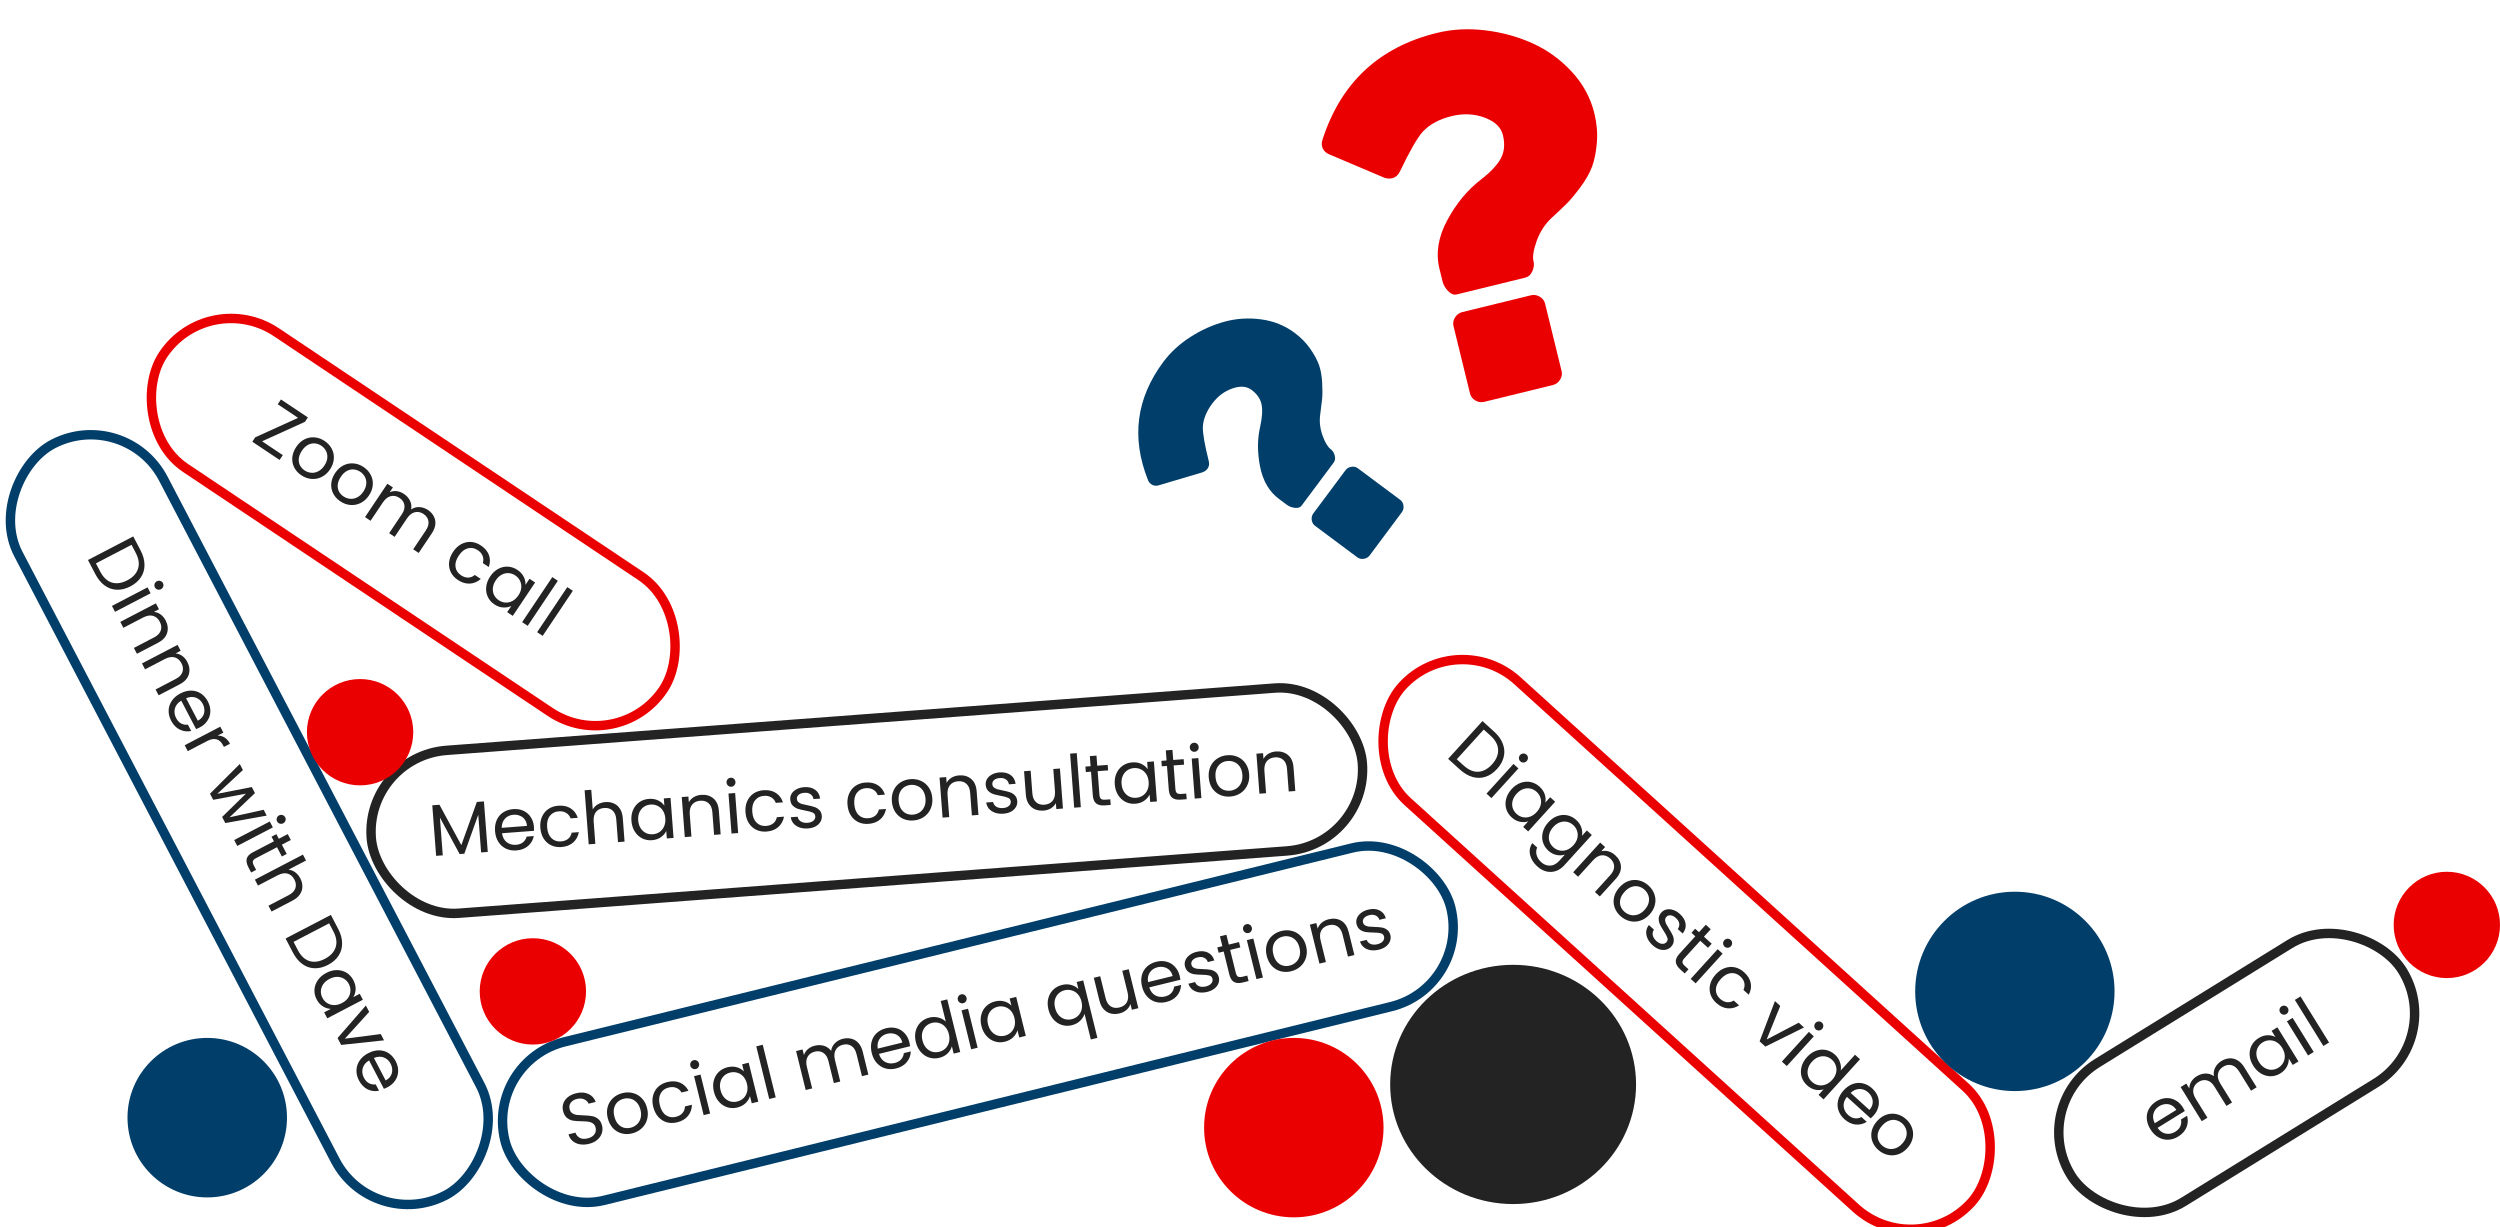 <svg width="330" height="162" viewBox="0 0 330 162" fill="none" xmlns="http://www.w3.org/2000/svg">
<g clip-path="url(#clip0_2001_27759)">
<path d="M179.242 61.816L184.82 65.973C185.068 66.158 185.214 66.415 185.259 66.743C185.303 67.071 185.231 67.362 185.043 67.615L180.8 73.308C180.611 73.561 180.353 73.713 180.026 73.764C179.699 73.816 179.411 73.749 179.163 73.564L173.585 69.407C173.337 69.222 173.191 68.966 173.147 68.638C173.102 68.309 173.174 68.019 173.363 67.766L177.605 62.072C177.794 61.819 178.052 61.667 178.379 61.616C178.707 61.565 178.994 61.632 179.242 61.816ZM170.883 43.928C171.72 44.552 172.411 45.258 172.957 46.045C173.502 46.833 173.889 47.552 174.116 48.201C174.343 48.85 174.48 49.628 174.527 50.536C174.573 51.444 174.571 52.15 174.521 52.653C174.471 53.157 174.387 53.844 174.268 54.715C174.141 55.629 174.241 56.546 174.568 57.466C174.894 58.386 175.251 58.99 175.639 59.279C175.902 59.475 176.083 59.758 176.182 60.126C176.281 60.495 176.236 60.806 176.047 61.059L171.804 66.752C171.628 66.989 171.334 67.084 170.924 67.036C170.513 66.989 170.161 66.855 169.867 66.636L168.821 65.857C167.535 64.898 166.705 63.481 166.332 61.604C165.96 59.727 165.962 57.97 166.339 56.333C166.616 55.088 166.677 54.1 166.522 53.37C166.367 52.64 165.926 52.003 165.198 51.461C164.547 50.976 163.7 50.916 162.656 51.282C161.612 51.648 160.73 52.313 160.012 53.278C159.246 54.306 158.834 55.327 158.776 56.342C158.751 57.184 159.012 58.694 159.558 60.872C159.652 61.262 159.594 61.6 159.382 61.885C159.24 62.074 159.031 62.226 158.754 62.339L152.949 64.064C152.641 64.154 152.356 64.132 152.094 63.999C151.832 63.865 151.648 63.66 151.541 63.383C149.305 57.782 149.978 52.577 153.561 47.77C154.504 46.504 155.693 45.41 157.128 44.487C158.562 43.564 160.066 42.889 161.638 42.462C163.209 42.034 164.822 41.932 166.475 42.156C168.128 42.379 169.597 42.97 170.883 43.928Z" fill="#023E6A"/>
</g>
<rect x="0.667" y="0.573" width="131.218" height="21.564" rx="10.782" transform="matrix(0.997 -0.075 0.075 0.997 47.491 99.335)" stroke="#232323" stroke-width="1.244"/>
<path d="M63.88 105.785L64.385 112.457L63.507 112.523L63.131 107.548L61.289 112.69L60.672 112.737L58.068 107.92L58.445 112.905L57.568 112.971L57.063 106.299L58.008 106.228L60.894 111.556L62.945 105.855L63.88 105.785ZM70.478 109.136C70.491 109.303 70.495 109.481 70.49 109.669L66.266 109.987C66.338 110.506 66.546 110.9 66.889 111.172C67.239 111.436 67.645 111.551 68.108 111.516C68.487 111.488 68.796 111.377 69.033 111.185C69.277 110.985 69.439 110.734 69.519 110.43L70.464 110.359C70.361 110.877 70.11 111.313 69.71 111.667C69.309 112.014 68.794 112.211 68.164 112.259C67.663 112.296 67.204 112.218 66.789 112.023C66.38 111.828 66.047 111.533 65.791 111.138C65.534 110.738 65.386 110.264 65.344 109.718C65.303 109.171 65.376 108.684 65.564 108.256C65.751 107.828 66.032 107.49 66.408 107.242C66.79 106.987 67.237 106.84 67.752 106.801C68.253 106.764 68.705 106.839 69.107 107.029C69.509 107.218 69.828 107.498 70.063 107.868C70.303 108.231 70.442 108.654 70.478 109.136ZM69.558 109.021C69.533 108.687 69.437 108.407 69.272 108.18C69.105 107.947 68.889 107.779 68.623 107.676C68.362 107.567 68.078 107.523 67.769 107.547C67.326 107.58 66.957 107.75 66.664 108.057C66.376 108.363 66.229 108.768 66.222 109.273L69.558 109.021ZM71.323 109.266C71.282 108.72 71.355 108.236 71.543 107.815C71.731 107.387 72.009 107.046 72.377 106.792C72.753 106.537 73.191 106.391 73.692 106.353C74.341 106.304 74.887 106.421 75.328 106.705C75.776 106.988 76.089 107.404 76.266 107.953L75.322 108.024C75.207 107.709 75.011 107.469 74.734 107.302C74.462 107.135 74.134 107.066 73.748 107.095C73.247 107.133 72.855 107.337 72.573 107.708C72.29 108.072 72.172 108.569 72.22 109.199C72.268 109.835 72.46 110.315 72.794 110.639C73.129 110.963 73.547 111.106 74.049 111.068C74.434 111.039 74.749 110.925 74.992 110.725C75.236 110.526 75.393 110.255 75.464 109.914L76.409 109.842C76.309 110.393 76.059 110.848 75.659 111.208C75.259 111.562 74.741 111.762 74.105 111.81C73.603 111.848 73.148 111.769 72.739 111.574C72.336 111.378 72.01 111.083 71.76 110.688C71.511 110.293 71.365 109.819 71.323 109.266ZM79.924 105.873C80.323 105.843 80.689 105.903 81.024 106.052C81.358 106.195 81.628 106.43 81.833 106.757C82.046 107.083 82.17 107.491 82.207 107.98L82.442 111.094L81.575 111.159L81.349 108.17C81.309 107.643 81.147 107.251 80.862 106.995C80.577 106.732 80.207 106.618 79.75 106.652C79.287 106.687 78.929 106.86 78.674 107.17C78.426 107.479 78.323 107.911 78.365 108.463L78.586 111.385L77.708 111.451L77.169 104.316L78.046 104.25L78.243 106.853C78.396 106.57 78.618 106.343 78.909 106.173C79.207 106.002 79.545 105.902 79.924 105.873ZM83.347 108.349C83.306 107.809 83.379 107.329 83.567 106.907C83.755 106.479 84.03 106.139 84.392 105.885C84.76 105.631 85.18 105.486 85.649 105.451C86.112 105.416 86.521 105.485 86.876 105.659C87.232 105.832 87.505 106.064 87.695 106.353L87.622 105.389L88.509 105.322L88.909 110.606L88.022 110.673L87.947 109.689C87.797 110.011 87.556 110.288 87.225 110.52C86.899 110.745 86.508 110.874 86.052 110.909C85.582 110.944 85.149 110.86 84.753 110.658C84.356 110.455 84.032 110.153 83.782 109.752C83.532 109.35 83.387 108.883 83.347 108.349ZM87.821 108.021C87.791 107.623 87.684 107.282 87.501 106.998C87.318 106.715 87.083 106.506 86.795 106.373C86.513 106.232 86.208 106.175 85.88 106.199C85.552 106.224 85.259 106.324 85.001 106.498C84.742 106.673 84.544 106.914 84.406 107.222C84.267 107.53 84.213 107.883 84.243 108.282C84.274 108.687 84.381 109.034 84.564 109.324C84.748 109.608 84.98 109.819 85.262 109.96C85.544 110.094 85.849 110.148 86.177 110.124C86.504 110.099 86.797 109.999 87.056 109.824C87.32 109.643 87.521 109.398 87.66 109.09C87.797 108.776 87.851 108.42 87.821 108.021ZM92.559 104.92C93.202 104.871 93.737 105.028 94.165 105.39C94.593 105.745 94.835 106.29 94.89 107.022L95.126 110.137L94.258 110.202L94.032 107.213C93.992 106.686 93.83 106.294 93.545 106.038C93.26 105.775 92.89 105.661 92.433 105.695C91.971 105.73 91.612 105.903 91.357 106.213C91.109 106.522 91.006 106.953 91.048 107.506L91.269 110.428L90.391 110.494L89.992 105.21L90.869 105.144L90.926 105.896C91.079 105.613 91.298 105.386 91.583 105.216C91.874 105.046 92.199 104.947 92.559 104.92ZM96.548 103.852C96.38 103.865 96.235 103.818 96.11 103.711C95.986 103.604 95.917 103.467 95.905 103.3C95.892 103.133 95.939 102.987 96.046 102.862C96.153 102.738 96.29 102.67 96.457 102.657C96.618 102.645 96.757 102.692 96.875 102.8C97 102.907 97.068 103.044 97.081 103.211C97.094 103.378 97.046 103.524 96.939 103.648C96.839 103.772 96.708 103.84 96.548 103.852ZM97.037 104.679L97.436 109.962L96.559 110.028L96.159 104.745L97.037 104.679ZM98.403 107.223C98.362 106.676 98.435 106.192 98.623 105.771C98.811 105.343 99.089 105.002 99.457 104.748C99.832 104.493 100.271 104.347 100.772 104.309C101.421 104.26 101.967 104.378 102.408 104.661C102.856 104.944 103.169 105.36 103.346 105.909L102.401 105.98C102.287 105.666 102.091 105.425 101.814 105.259C101.542 105.092 101.214 105.023 100.828 105.052C100.327 105.09 99.935 105.294 99.653 105.664C99.37 106.028 99.252 106.525 99.3 107.155C99.348 107.791 99.54 108.271 99.874 108.595C100.209 108.919 100.627 109.062 101.129 109.024C101.514 108.995 101.829 108.881 102.072 108.681C102.316 108.482 102.473 108.212 102.544 107.87L103.489 107.799C103.389 108.349 103.139 108.805 102.739 109.164C102.339 109.518 101.821 109.719 101.185 109.767C100.683 109.804 100.228 109.726 99.819 109.53C99.416 109.334 99.09 109.039 98.84 108.644C98.591 108.249 98.445 107.775 98.403 107.223ZM106.665 109.353C106.26 109.384 105.892 109.344 105.56 109.233C105.228 109.116 104.96 108.942 104.755 108.712C104.55 108.475 104.425 108.197 104.382 107.877L105.288 107.809C105.334 108.07 105.472 108.276 105.703 108.427C105.941 108.577 106.24 108.639 106.6 108.611C106.934 108.586 107.192 108.492 107.373 108.33C107.555 108.168 107.637 107.974 107.62 107.749C107.603 107.517 107.487 107.355 107.273 107.261C107.059 107.161 106.732 107.072 106.293 106.996C105.893 106.922 105.564 106.844 105.306 106.76C105.053 106.669 104.829 106.528 104.634 106.336C104.444 106.137 104.336 105.867 104.311 105.526C104.29 105.256 104.352 105.002 104.495 104.765C104.639 104.528 104.854 104.334 105.14 104.183C105.425 104.026 105.758 103.933 106.137 103.905C106.722 103.86 107.206 103.973 107.588 104.241C107.97 104.51 108.194 104.9 108.258 105.412L107.381 105.479C107.341 105.204 107.211 104.99 106.993 104.839C106.781 104.687 106.505 104.623 106.164 104.649C105.849 104.673 105.604 104.759 105.427 104.908C105.251 105.057 105.171 105.241 105.188 105.46C105.201 105.633 105.267 105.774 105.385 105.881C105.509 105.982 105.657 106.061 105.829 106.119C106.008 106.17 106.251 106.226 106.56 106.287C106.947 106.361 107.263 106.441 107.509 106.526C107.754 106.604 107.967 106.737 108.149 106.924C108.338 107.11 108.448 107.363 108.478 107.684C108.5 107.973 108.44 108.24 108.296 108.483C108.153 108.727 107.939 108.927 107.653 109.085C107.374 109.235 107.045 109.324 106.665 109.353ZM111.868 106.207C111.827 105.66 111.9 105.176 112.088 104.755C112.275 104.327 112.553 103.986 112.922 103.732C113.297 103.477 113.735 103.331 114.237 103.293C114.886 103.244 115.431 103.362 115.873 103.645C116.321 103.928 116.634 104.344 116.811 104.893L115.866 104.964C115.752 104.65 115.556 104.409 115.278 104.243C115.007 104.076 114.679 104.007 114.293 104.036C113.792 104.074 113.4 104.278 113.117 104.648C112.835 105.012 112.717 105.509 112.765 106.139C112.813 106.775 113.004 107.255 113.339 107.579C113.674 107.903 114.092 108.046 114.593 108.008C114.979 107.979 115.293 107.865 115.537 107.665C115.78 107.466 115.938 107.196 116.009 106.854L116.954 106.783C116.853 107.333 116.603 107.789 116.204 108.148C115.804 108.502 115.286 108.702 114.649 108.751C114.148 108.788 113.693 108.71 113.284 108.514C112.881 108.318 112.555 108.023 112.305 107.628C112.055 107.233 111.91 106.759 111.868 106.207ZM120.564 108.304C120.069 108.341 119.61 108.263 119.188 108.069C118.773 107.874 118.434 107.579 118.171 107.185C117.915 106.785 117.766 106.311 117.725 105.765C117.684 105.225 117.764 104.74 117.964 104.311C118.17 103.876 118.467 103.533 118.856 103.284C119.244 103.029 119.688 102.882 120.19 102.844C120.691 102.806 121.153 102.884 121.575 103.079C121.996 103.267 122.338 103.558 122.601 103.952C122.87 104.345 123.025 104.815 123.066 105.361C123.107 105.908 123.022 106.399 122.809 106.835C122.602 107.265 122.302 107.607 121.907 107.863C121.513 108.119 121.065 108.266 120.564 108.304ZM120.505 107.533C120.82 107.509 121.111 107.413 121.376 107.244C121.641 107.075 121.846 106.837 121.991 106.529C122.142 106.22 122.202 105.853 122.169 105.429C122.137 105.005 122.027 104.651 121.837 104.368C121.648 104.085 121.413 103.883 121.132 103.762C120.851 103.635 120.553 103.583 120.238 103.606C119.916 103.631 119.626 103.727 119.368 103.895C119.115 104.056 118.919 104.291 118.781 104.599C118.642 104.907 118.589 105.273 118.621 105.697C118.654 106.128 118.758 106.485 118.935 106.769C119.118 107.052 119.347 107.258 119.622 107.386C119.896 107.508 120.191 107.557 120.505 107.533ZM126.588 102.351C127.231 102.303 127.766 102.46 128.194 102.822C128.622 103.177 128.864 103.722 128.919 104.454L129.154 107.569L128.287 107.634L128.061 104.645C128.021 104.118 127.859 103.726 127.574 103.47C127.289 103.207 126.919 103.093 126.462 103.127C125.999 103.162 125.641 103.334 125.386 103.645C125.138 103.954 125.035 104.385 125.077 104.938L125.298 107.86L124.42 107.926L124.021 102.642L124.898 102.576L124.955 103.328C125.108 103.045 125.327 102.818 125.612 102.648C125.902 102.478 126.228 102.379 126.588 102.351ZM132.465 107.406C132.06 107.437 131.691 107.396 131.36 107.286C131.028 107.169 130.759 106.995 130.554 106.765C130.349 106.528 130.225 106.25 130.181 105.93L131.087 105.862C131.133 106.123 131.271 106.329 131.503 106.48C131.74 106.63 132.039 106.691 132.399 106.664C132.733 106.639 132.991 106.545 133.173 106.383C133.354 106.221 133.437 106.027 133.42 105.802C133.402 105.57 133.287 105.408 133.073 105.314C132.858 105.214 132.531 105.125 132.093 105.049C131.693 104.975 131.364 104.897 131.105 104.813C130.853 104.722 130.628 104.581 130.433 104.389C130.243 104.189 130.136 103.92 130.11 103.579C130.09 103.309 130.151 103.055 130.295 102.818C130.439 102.581 130.653 102.387 130.939 102.236C131.225 102.079 131.557 101.986 131.936 101.958C132.521 101.913 133.005 102.026 133.387 102.294C133.77 102.563 133.993 102.953 134.058 103.465L133.18 103.532C133.14 103.257 133.011 103.043 132.793 102.892C132.581 102.74 132.304 102.676 131.964 102.702C131.649 102.726 131.403 102.812 131.227 102.961C131.051 103.11 130.971 103.294 130.987 103.513C131 103.686 131.066 103.827 131.184 103.934C131.308 104.035 131.456 104.114 131.629 104.172C131.807 104.223 132.051 104.279 132.359 104.34C132.746 104.414 133.062 104.494 133.308 104.579C133.553 104.657 133.767 104.79 133.949 104.976C134.137 105.163 134.247 105.416 134.278 105.737C134.3 106.026 134.239 106.293 134.096 106.536C133.953 106.78 133.738 106.98 133.453 107.138C133.173 107.288 132.844 107.377 132.465 107.406ZM139.912 101.443L140.311 106.727L139.434 106.793L139.375 106.012C139.228 106.294 139.009 106.524 138.719 106.701C138.434 106.871 138.112 106.97 137.752 106.997C137.341 107.028 136.965 106.973 136.624 106.83C136.283 106.681 136.004 106.444 135.785 106.118C135.573 105.791 135.448 105.384 135.411 104.895L135.177 101.8L136.045 101.735L136.27 104.714C136.31 105.235 136.472 105.626 136.757 105.889C137.041 106.146 137.412 106.257 137.868 106.222C138.337 106.187 138.696 106.015 138.944 105.705C139.192 105.395 139.295 104.964 139.254 104.411L139.034 101.509L139.912 101.443ZM142.131 99.414L142.67 106.549L141.792 106.615L141.253 99.48L142.131 99.414ZM144.891 101.794L145.126 104.909C145.146 105.166 145.214 105.345 145.332 105.446C145.449 105.541 145.642 105.578 145.912 105.557L146.558 105.508L146.614 106.251L145.824 106.311C145.335 106.347 144.96 106.263 144.699 106.056C144.438 105.85 144.288 105.489 144.249 104.975L144.013 101.861L143.329 101.912L143.274 101.189L143.959 101.138L143.858 99.807L144.736 99.741L144.836 101.071L146.215 100.967L146.27 101.69L144.891 101.794ZM147.148 103.534C147.108 102.994 147.181 102.514 147.369 102.092C147.557 101.664 147.831 101.324 148.194 101.07C148.562 100.816 148.981 100.671 149.45 100.636C149.913 100.601 150.323 100.67 150.678 100.844C151.034 101.017 151.307 101.249 151.497 101.538L151.424 100.574L152.311 100.507L152.71 105.791L151.823 105.858L151.749 104.874C151.599 105.196 151.358 105.473 151.026 105.705C150.701 105.93 150.31 106.059 149.853 106.094C149.384 106.129 148.951 106.045 148.554 105.843C148.158 105.64 147.834 105.338 147.584 104.937C147.334 104.535 147.189 104.068 147.148 103.534ZM151.623 103.206C151.593 102.808 151.486 102.467 151.303 102.183C151.12 101.9 150.885 101.691 150.596 101.558C150.314 101.417 150.009 101.36 149.682 101.384C149.354 101.409 149.061 101.509 148.802 101.683C148.544 101.858 148.346 102.099 148.207 102.407C148.069 102.715 148.015 103.068 148.045 103.467C148.076 103.872 148.183 104.219 148.366 104.509C148.549 104.793 148.782 105.005 149.064 105.145C149.346 105.279 149.65 105.333 149.978 105.309C150.306 105.284 150.599 105.184 150.857 105.01C151.122 104.828 151.323 104.583 151.461 104.275C151.599 103.961 151.653 103.605 151.623 103.206ZM154.919 101.038L155.154 104.152C155.173 104.409 155.242 104.588 155.359 104.689C155.477 104.784 155.67 104.821 155.94 104.8L156.586 104.752L156.642 105.494L155.852 105.554C155.363 105.591 154.988 105.506 154.727 105.299C154.466 105.093 154.315 104.732 154.277 104.218L154.041 101.104L153.357 101.156L153.302 100.432L153.987 100.381L153.886 99.05L154.763 98.984L154.864 100.315L156.243 100.21L156.297 100.934L154.919 101.038ZM157.694 99.238C157.527 99.251 157.381 99.203 157.257 99.096C157.132 98.989 157.064 98.852 157.051 98.685C157.039 98.518 157.086 98.372 157.193 98.248C157.3 98.124 157.437 98.055 157.604 98.042C157.764 98.03 157.904 98.078 158.022 98.185C158.146 98.292 158.215 98.429 158.227 98.597C158.24 98.764 158.193 98.909 158.086 99.034C157.985 99.158 157.855 99.226 157.694 99.238ZM158.183 100.064L158.583 105.348L157.705 105.414L157.306 100.13L158.183 100.064ZM162.389 105.148C161.894 105.185 161.436 105.107 161.014 104.912C160.598 104.717 160.259 104.423 159.997 104.029C159.74 103.628 159.591 103.154 159.55 102.608C159.509 102.068 159.589 101.584 159.789 101.155C159.995 100.719 160.293 100.377 160.681 100.128C161.069 99.872 161.514 99.725 162.015 99.688C162.516 99.65 162.978 99.728 163.4 99.922C163.822 100.11 164.163 100.401 164.426 100.795C164.695 101.189 164.85 101.659 164.891 102.205C164.933 102.751 164.847 103.243 164.634 103.679C164.428 104.108 164.127 104.451 163.733 104.707C163.338 104.963 162.89 105.11 162.389 105.148ZM162.331 104.376C162.646 104.353 162.936 104.256 163.201 104.088C163.466 103.919 163.671 103.68 163.816 103.372C163.967 103.063 164.027 102.697 163.995 102.273C163.963 101.848 163.852 101.495 163.662 101.212C163.473 100.929 163.238 100.727 162.957 100.606C162.676 100.478 162.378 100.426 162.063 100.45C161.742 100.474 161.451 100.57 161.193 100.739C160.94 100.9 160.744 101.135 160.606 101.442C160.468 101.75 160.414 102.116 160.446 102.54C160.479 102.971 160.584 103.328 160.76 103.612C160.943 103.896 161.172 104.102 161.447 104.23C161.721 104.351 162.016 104.4 162.331 104.376ZM168.413 99.195C169.056 99.147 169.591 99.303 170.02 99.665C170.447 100.021 170.689 100.565 170.744 101.298L170.98 104.412L170.112 104.478L169.886 101.489C169.846 100.962 169.684 100.57 169.399 100.313C169.114 100.05 168.744 99.936 168.287 99.971C167.825 100.005 167.466 100.178 167.211 100.488C166.963 100.798 166.86 101.229 166.902 101.782L167.123 104.703L166.245 104.769L165.846 99.486L166.723 99.419L166.78 100.172C166.933 99.888 167.152 99.662 167.437 99.492C167.728 99.321 168.053 99.222 168.413 99.195Z" fill="#232323"/>
<rect x="0.857" y="0.202" width="51.39" height="21.564" rx="10.782" transform="matrix(0.851 -0.526 0.527 0.85 266.861 146.257)" stroke="#232323" stroke-width="1.244"/>
<path d="M288.143 146.185C288.231 146.328 288.316 146.484 288.398 146.653L284.796 148.88C285.099 149.307 285.465 149.562 285.895 149.644C286.327 149.718 286.741 149.633 287.136 149.389C287.459 149.189 287.682 148.949 287.804 148.669C287.929 148.38 287.956 148.082 287.888 147.775L288.694 147.277C288.842 147.785 288.819 148.287 288.627 148.785C288.431 149.277 288.065 149.69 287.528 150.022C287.1 150.286 286.657 150.428 286.198 150.446C285.745 150.461 285.314 150.352 284.905 150.12C284.492 149.883 284.142 149.531 283.853 149.065C283.565 148.6 283.405 148.134 283.374 147.668C283.343 147.202 283.438 146.772 283.657 146.379C283.878 145.977 284.208 145.64 284.646 145.369C285.074 145.105 285.51 144.964 285.954 144.947C286.399 144.93 286.81 145.031 287.189 145.252C287.571 145.463 287.888 145.774 288.143 146.185ZM287.273 146.507C287.097 146.222 286.883 146.017 286.631 145.893C286.376 145.762 286.106 145.713 285.823 145.744C285.541 145.767 285.268 145.86 285.005 146.022C284.627 146.256 284.378 146.577 284.259 146.984C284.145 147.388 284.201 147.816 284.428 148.267L287.273 146.507ZM293.212 140.062C293.562 139.845 293.921 139.725 294.287 139.704C294.649 139.677 295 139.759 295.338 139.951C295.677 140.144 295.976 140.448 296.234 140.864L297.878 143.52L297.138 143.977L295.56 141.429C295.281 140.98 294.957 140.707 294.586 140.61C294.217 140.504 293.844 140.569 293.466 140.802C293.076 141.043 292.845 141.361 292.771 141.755C292.693 142.144 292.8 142.574 293.092 143.046L294.63 145.528L293.889 145.986L292.311 143.438C292.033 142.988 291.708 142.715 291.338 142.619C290.969 142.513 290.595 142.577 290.217 142.811C289.828 143.052 289.596 143.369 289.522 143.764C289.445 144.153 289.552 144.583 289.844 145.054L291.381 147.537L290.633 148L287.843 143.495L288.591 143.032L288.993 143.682C288.995 143.354 289.081 143.051 289.249 142.773C289.424 142.491 289.661 142.257 289.963 142.07C290.341 141.836 290.728 141.714 291.124 141.705C291.52 141.695 291.891 141.81 292.237 142.051C292.166 141.655 292.222 141.28 292.404 140.925C292.586 140.57 292.855 140.282 293.212 140.062ZM297.421 140.665C297.136 140.204 296.98 139.744 296.952 139.283C296.921 138.817 297.008 138.388 297.213 137.997C297.423 137.601 297.728 137.28 298.129 137.032C298.523 136.788 298.919 136.661 299.314 136.652C299.71 136.642 300.059 136.722 300.361 136.891L299.852 136.069L300.609 135.601L303.399 140.106L302.642 140.574L302.123 139.735C302.138 140.09 302.051 140.446 301.864 140.805C301.679 141.154 301.391 141.45 301.002 141.69C300.602 141.938 300.179 142.063 299.733 142.066C299.287 142.068 298.861 141.949 298.454 141.708C298.047 141.467 297.703 141.119 297.421 140.665ZM301.242 138.313C301.032 137.973 300.78 137.72 300.487 137.553C300.193 137.385 299.888 137.309 299.571 137.323C299.256 137.328 298.958 137.417 298.679 137.59C298.399 137.763 298.185 137.987 298.036 138.261C297.887 138.534 297.823 138.84 297.842 139.177C297.861 139.514 297.975 139.852 298.186 140.192C298.4 140.537 298.655 140.796 298.951 140.969C299.245 141.136 299.549 141.217 299.864 141.212C300.176 141.201 300.471 141.109 300.751 140.936C301.031 140.763 301.245 140.54 301.394 140.266C301.544 139.983 301.61 139.673 301.591 139.336C301.569 138.994 301.452 138.653 301.242 138.313ZM301.807 133.849C301.664 133.937 301.513 133.962 301.353 133.924C301.194 133.887 301.07 133.797 300.981 133.654C300.893 133.512 300.868 133.361 300.905 133.201C300.943 133.041 301.033 132.917 301.176 132.829C301.313 132.745 301.458 132.723 301.613 132.764C301.772 132.801 301.896 132.891 301.985 133.034C302.073 133.176 302.098 133.327 302.061 133.487C302.029 133.643 301.944 133.764 301.807 133.849ZM302.622 134.356L305.412 138.861L304.663 139.324L301.873 134.819L302.622 134.356ZM303.668 131.527L307.436 137.61L306.687 138.073L302.92 131.989L303.668 131.527Z" fill="#232323"/>
<rect x="-0.264" y="0.839" width="111.919" height="21.564" rx="10.782" transform="matrix(0.463 0.886 -0.887 0.462 17.431 53.475)" stroke="#023E6A" stroke-width="1.244"/>
<path d="M18.56 72.665C18.9 73.317 19.071 73.944 19.073 74.546C19.083 75.151 18.928 75.697 18.608 76.184C18.291 76.676 17.826 77.082 17.215 77.401C16.603 77.72 16.004 77.868 15.418 77.846C14.841 77.827 14.307 77.641 13.817 77.286C13.335 76.934 12.924 76.432 12.583 75.78L11.612 73.92L17.588 70.805L18.56 72.665ZM13.226 75.445C13.629 76.217 14.139 76.699 14.757 76.894C15.38 77.085 16.061 76.988 16.798 76.604C17.541 76.216 18.014 75.708 18.217 75.079C18.422 74.456 18.325 73.762 17.925 72.996L17.361 71.916L12.663 74.365L13.226 75.445ZM20.448 77.536C20.371 77.388 20.357 77.235 20.406 77.079C20.455 76.922 20.554 76.805 20.703 76.728C20.851 76.65 21.004 76.636 21.16 76.686C21.317 76.735 21.434 76.834 21.512 76.982C21.586 77.125 21.598 77.272 21.545 77.423C21.496 77.579 21.397 77.696 21.249 77.773C21.1 77.851 20.947 77.865 20.791 77.816C20.637 77.772 20.523 77.679 20.448 77.536ZM19.882 78.311L15.184 80.761L14.776 79.981L19.475 77.531L19.882 78.311ZM21.857 81.885C22.155 82.456 22.223 83.01 22.059 83.546C21.901 84.079 21.496 84.515 20.845 84.855L18.075 86.298L17.672 85.527L20.33 84.141C20.799 83.897 21.095 83.594 21.218 83.231C21.348 82.866 21.306 82.48 21.095 82.075C20.88 81.663 20.58 81.402 20.194 81.29C19.812 81.184 19.375 81.259 18.883 81.516L16.285 82.87L15.878 82.09L20.576 79.641L20.984 80.421L20.315 80.769C20.635 80.798 20.93 80.91 21.199 81.104C21.471 81.305 21.69 81.564 21.857 81.885ZM24.72 87.367C25.018 87.939 25.085 88.492 24.921 89.028C24.763 89.561 24.359 89.998 23.707 90.337L20.938 91.781L20.535 91.01L23.193 89.624C23.662 89.38 23.958 89.076 24.081 88.714C24.21 88.349 24.169 87.963 23.957 87.557C23.742 87.146 23.442 86.884 23.057 86.773C22.674 86.667 22.237 86.742 21.745 86.998L19.147 88.353L18.74 87.573L23.439 85.123L23.846 85.903L23.177 86.252C23.498 86.281 23.793 86.393 24.061 86.587C24.333 86.787 24.552 87.047 24.72 87.367ZM26.37 96.022C26.221 96.1 26.059 96.173 25.885 96.242L23.925 92.488C23.477 92.758 23.196 93.105 23.082 93.527C22.977 93.953 23.032 94.371 23.246 94.783C23.422 95.12 23.646 95.359 23.916 95.502C24.196 95.647 24.491 95.697 24.802 95.651L25.24 96.491C24.723 96.601 24.223 96.542 23.74 96.314C23.263 96.082 22.878 95.687 22.586 95.127C22.354 94.681 22.245 94.229 22.26 93.77C22.278 93.317 22.418 92.896 22.679 92.505C22.946 92.111 23.323 91.788 23.808 91.535C24.294 91.281 24.771 91.156 25.238 91.16C25.706 91.164 26.127 91.289 26.504 91.536C26.889 91.786 27.201 92.14 27.439 92.597C27.672 93.043 27.781 93.488 27.765 93.932C27.75 94.376 27.619 94.779 27.371 95.141C27.132 95.505 26.798 95.799 26.37 96.022ZM26.112 95.132C26.409 94.977 26.629 94.778 26.772 94.537C26.921 94.292 26.99 94.027 26.979 93.742C26.977 93.46 26.904 93.181 26.761 92.907C26.555 92.513 26.253 92.241 25.856 92.092C25.461 91.949 25.03 91.974 24.564 92.166L26.112 95.132ZM28.721 97.099C29.061 97.096 29.371 97.181 29.651 97.355C29.934 97.535 30.171 97.808 30.362 98.174L29.556 98.594L29.448 98.388C28.992 97.514 28.289 97.324 27.34 97.818L24.785 99.15L24.378 98.37L29.076 95.921L29.484 96.701L28.721 97.099ZM35.206 107.661L29.742 108.644L29.321 107.839L32.46 104.763L28.14 105.576L27.719 104.77L31.648 100.847L32.064 101.644L28.684 104.78L33.237 103.889L33.653 104.687L30.296 107.887L34.803 106.889L35.206 107.661ZM36.584 108.44C36.506 108.291 36.492 108.139 36.541 107.982C36.59 107.826 36.689 107.709 36.838 107.631C36.986 107.554 37.139 107.54 37.295 107.589C37.452 107.638 37.569 107.737 37.647 107.886C37.721 108.029 37.733 108.175 37.68 108.326C37.631 108.483 37.532 108.6 37.384 108.677C37.235 108.755 37.082 108.769 36.926 108.719C36.772 108.676 36.658 108.583 36.584 108.44ZM36.017 109.215L31.319 111.664L30.911 110.884L35.61 108.435L36.017 109.215ZM36.565 111.831L33.796 113.274C33.567 113.394 33.429 113.527 33.383 113.675C33.342 113.82 33.385 114.012 33.51 114.252L33.81 114.826L33.149 115.171L32.782 114.468C32.556 114.033 32.486 113.656 32.572 113.334C32.659 113.013 32.931 112.733 33.388 112.494L36.158 111.051L35.84 110.442L36.483 110.107L36.801 110.716L37.984 110.099L38.391 110.879L37.208 111.496L37.848 112.721L37.205 113.057L36.565 111.831ZM39.645 115.953C39.83 116.307 39.919 116.668 39.914 117.034C39.915 117.397 39.805 117.737 39.586 118.055C39.37 118.379 39.044 118.654 38.61 118.88L35.84 120.324L35.437 119.553L38.095 118.167C38.564 117.923 38.86 117.619 38.984 117.257C39.113 116.892 39.072 116.506 38.86 116.1C38.645 115.689 38.345 115.427 37.959 115.316C37.577 115.21 37.14 115.285 36.648 115.541L34.05 116.896L33.643 116.116L39.988 112.808L40.395 113.588L38.08 114.795C38.401 114.824 38.697 114.939 38.968 115.139C39.243 115.344 39.468 115.616 39.645 115.953ZM44.646 122.628C44.986 123.28 45.157 123.906 45.159 124.509C45.169 125.114 45.014 125.66 44.694 126.147C44.377 126.639 43.912 127.045 43.301 127.364C42.689 127.683 42.09 127.831 41.504 127.809C40.927 127.79 40.393 127.603 39.903 127.249C39.421 126.897 39.01 126.395 38.669 125.743L37.698 123.883L43.675 120.768L44.646 122.628ZM39.313 125.408C39.715 126.18 40.226 126.662 40.843 126.856C41.467 127.048 42.147 126.951 42.884 126.567C43.627 126.179 44.1 125.671 44.303 125.042C44.508 124.419 44.411 123.725 44.011 122.959L43.447 121.879L38.749 124.328L39.313 125.408ZM43.077 128.419C43.557 128.168 44.028 128.046 44.489 128.053C44.957 128.057 45.378 128.175 45.754 128.408C46.133 128.646 46.432 128.974 46.65 129.391C46.864 129.803 46.962 130.206 46.943 130.601C46.924 130.996 46.819 131.338 46.628 131.627L47.486 131.18L47.897 131.968L43.199 134.418L42.787 133.629L43.661 133.173C43.306 133.162 42.957 133.05 42.613 132.837C42.278 132.626 42.004 132.318 41.792 131.912C41.574 131.495 41.48 131.064 41.51 130.62C41.54 130.176 41.69 129.759 41.96 129.371C42.23 128.983 42.602 128.666 43.077 128.419ZM45.145 132.4C45.499 132.215 45.77 131.983 45.959 131.703C46.147 131.423 46.246 131.125 46.255 130.807C46.272 130.493 46.205 130.19 46.053 129.899C45.901 129.607 45.693 129.377 45.431 129.209C45.169 129.04 44.868 128.953 44.531 128.947C44.193 128.941 43.847 129.031 43.493 129.216C43.133 129.403 42.856 129.639 42.662 129.922C42.473 130.202 42.37 130.499 42.353 130.813C42.341 131.125 42.411 131.426 42.563 131.718C42.715 132.009 42.923 132.239 43.185 132.407C43.456 132.579 43.761 132.667 44.098 132.673C44.441 132.676 44.79 132.585 45.145 132.4ZM45.52 137.109L50.259 136.492L50.693 137.324L45.032 137.93L44.558 137.022L48.294 132.729L48.733 133.569L45.52 137.109ZM51.162 143.508C51.014 143.585 50.852 143.658 50.677 143.728L48.717 139.974C48.269 140.243 47.988 140.59 47.874 141.013C47.769 141.438 47.824 141.857 48.039 142.268C48.215 142.605 48.438 142.845 48.709 142.987C48.988 143.132 49.283 143.182 49.594 143.137L50.033 143.977C49.515 144.086 49.016 144.027 48.533 143.799C48.056 143.568 47.671 143.172 47.379 142.612C47.146 142.166 47.037 141.714 47.052 141.256C47.07 140.803 47.21 140.381 47.471 139.99C47.739 139.597 48.115 139.273 48.601 139.02C49.087 138.767 49.563 138.642 50.031 138.645C50.498 138.649 50.92 138.774 51.296 139.022C51.681 139.272 51.993 139.625 52.232 140.082C52.464 140.528 52.573 140.973 52.558 141.417C52.542 141.861 52.411 142.264 52.163 142.626C51.925 142.99 51.591 143.284 51.162 143.508ZM50.904 142.617C51.202 142.462 51.422 142.264 51.565 142.022C51.713 141.777 51.782 141.513 51.772 141.227C51.769 140.945 51.697 140.667 51.554 140.392C51.348 139.998 51.046 139.726 50.648 139.577C50.254 139.434 49.823 139.459 49.356 139.651L50.904 142.617Z" fill="#232323"/>
<rect x="0.042" y="0.878" width="101.392" height="21.564" rx="10.782" transform="matrix(0.741 0.672 -0.672 0.74 192.877 81.939)" stroke="#EB0001" stroke-width="1.244"/>
<path d="M197.239 96.59C197.784 97.083 198.161 97.613 198.371 98.177C198.59 98.741 198.633 99.307 198.5 99.875C198.373 100.447 198.077 100.988 197.613 101.498C197.15 102.009 196.639 102.355 196.082 102.537C195.534 102.719 194.968 102.728 194.385 102.564C193.811 102.4 193.252 102.072 192.707 101.578L191.153 100.168L195.685 95.18L197.239 96.59ZM193.195 101.041C193.839 101.626 194.485 101.902 195.132 101.871C195.783 101.835 196.388 101.509 196.947 100.894C197.511 100.274 197.779 99.634 197.752 98.974C197.729 98.318 197.398 97.7 196.758 97.119L195.856 96.301L192.293 100.223L193.195 101.041ZM200.695 100.508C200.571 100.395 200.505 100.257 200.497 100.093C200.489 99.929 200.542 99.785 200.654 99.661C200.767 99.537 200.905 99.471 201.069 99.463C201.233 99.456 201.377 99.508 201.501 99.62C201.621 99.729 201.682 99.863 201.685 100.022C201.693 100.186 201.641 100.33 201.528 100.454C201.415 100.578 201.277 100.644 201.113 100.652C200.954 100.664 200.815 100.616 200.695 100.508ZM200.432 101.431L196.869 105.352L196.217 104.761L199.78 100.839L200.432 101.431ZM199.53 104.164C199.894 103.763 200.294 103.486 200.73 103.333C201.169 103.175 201.606 103.14 202.039 103.228C202.478 103.321 202.871 103.526 203.22 103.842C203.563 104.154 203.794 104.498 203.913 104.876C204.032 105.253 204.051 105.61 203.972 105.947L204.622 105.232L205.281 105.829L201.718 109.751L201.059 109.153L201.722 108.423C201.385 108.536 201.018 108.551 200.622 108.47C200.234 108.388 199.871 108.194 199.532 107.886C199.184 107.57 198.947 107.198 198.821 106.771C198.695 106.344 198.692 105.901 198.812 105.444C198.931 104.987 199.171 104.56 199.53 104.164ZM202.847 107.185C203.116 106.89 203.29 106.578 203.37 106.25C203.45 105.922 203.44 105.608 203.338 105.307C203.246 105.006 203.078 104.745 202.835 104.524C202.591 104.303 202.317 104.159 202.013 104.092C201.708 104.024 201.396 104.046 201.078 104.158C200.759 104.269 200.465 104.472 200.196 104.768C199.923 105.069 199.745 105.385 199.66 105.718C199.58 106.045 199.586 106.36 199.678 106.661C199.775 106.957 199.945 107.216 200.188 107.437C200.432 107.658 200.706 107.802 201.01 107.869C201.324 107.936 201.64 107.914 201.959 107.803C202.282 107.687 202.578 107.481 202.847 107.185ZM208.059 108.232C208.398 108.54 208.627 108.882 208.746 109.259C208.869 109.641 208.891 110.001 208.812 110.337L209.462 109.622L210.121 110.219L206.48 114.227C206.154 114.585 205.79 114.833 205.386 114.971C204.977 115.114 204.558 115.134 204.128 115.032C203.704 114.934 203.303 114.714 202.926 114.371C202.41 113.904 202.091 113.392 201.968 112.837C201.845 112.282 201.944 111.766 202.263 111.29L202.908 111.875C202.763 112.178 202.737 112.503 202.832 112.85C202.922 113.202 203.124 113.52 203.439 113.806C203.797 114.131 204.19 114.283 204.619 114.262C205.052 114.246 205.452 114.035 205.821 113.629L206.568 112.806C206.231 112.918 205.867 112.936 205.475 112.859C205.084 112.782 204.718 112.59 204.379 112.283C204.031 111.967 203.791 111.593 203.661 111.161C203.535 110.734 203.532 110.291 203.651 109.834C203.771 109.377 204.01 108.95 204.37 108.554C204.734 108.153 205.134 107.876 205.569 107.723C206.009 107.565 206.446 107.53 206.879 107.619C207.317 107.711 207.711 107.916 208.059 108.232ZM207.687 111.575C207.955 111.28 208.13 110.968 208.21 110.64C208.29 110.312 208.279 109.998 208.178 109.697C208.086 109.396 207.918 109.135 207.675 108.914C207.431 108.693 207.157 108.549 206.852 108.482C206.548 108.415 206.236 108.436 205.917 108.548C205.599 108.659 205.305 108.862 205.036 109.158C204.763 109.459 204.584 109.775 204.5 110.108C204.42 110.436 204.426 110.75 204.518 111.051C204.615 111.348 204.785 111.606 205.028 111.827C205.272 112.048 205.546 112.192 205.85 112.259C206.164 112.326 206.48 112.304 206.799 112.193C207.122 112.077 207.418 111.871 207.687 111.575ZM213.199 112.881C213.677 113.314 213.931 113.811 213.963 114.37C213.999 114.925 213.77 115.474 213.276 116.018L211.175 118.33L210.531 117.745L212.546 115.527C212.902 115.135 213.075 114.748 213.066 114.366C213.061 113.978 212.889 113.631 212.55 113.323C212.206 113.011 211.834 112.87 211.433 112.898C211.038 112.931 210.654 113.153 210.281 113.563L208.311 115.731L207.659 115.14L211.222 111.218L211.874 111.81L211.367 112.368C211.678 112.284 211.993 112.287 212.312 112.377C212.636 112.471 212.932 112.639 213.199 112.881ZM213.893 120.913C213.525 120.579 213.267 120.192 213.118 119.753C212.974 119.317 212.954 118.869 213.06 118.408C213.175 117.946 213.416 117.512 213.785 117.107C214.149 116.706 214.555 116.431 215.005 116.281C215.463 116.131 215.916 116.112 216.365 116.222C216.817 116.328 217.23 116.55 217.602 116.888C217.974 117.226 218.235 117.615 218.384 118.054C218.538 118.489 218.562 118.938 218.456 119.399C218.355 119.865 218.121 120.3 217.752 120.706C217.384 121.111 216.968 121.387 216.505 121.532C216.051 121.677 215.595 121.695 215.138 121.585C214.68 121.474 214.266 121.25 213.893 120.913ZM214.413 120.34C214.647 120.552 214.917 120.697 215.222 120.773C215.527 120.85 215.841 120.834 216.165 120.728C216.493 120.625 216.8 120.416 217.086 120.101C217.372 119.787 217.553 119.463 217.628 119.131C217.703 118.799 217.688 118.489 217.583 118.203C217.482 117.911 217.315 117.659 217.081 117.447C216.842 117.23 216.573 117.086 216.273 117.014C215.982 116.941 215.677 116.96 215.358 117.072C215.039 117.183 214.737 117.396 214.451 117.711C214.16 118.03 213.973 118.352 213.888 118.675C213.808 119.003 213.816 119.311 213.912 119.598C214.012 119.881 214.179 120.128 214.413 120.34ZM218.152 124.776C217.851 124.503 217.627 124.208 217.479 123.891C217.336 123.57 217.277 123.256 217.303 122.949C217.334 122.637 217.451 122.355 217.653 122.104L218.326 122.715C218.168 122.927 218.113 123.17 218.163 123.441C218.217 123.716 218.378 123.976 218.645 124.218C218.894 124.443 219.139 124.566 219.382 124.586C219.625 124.606 219.822 124.533 219.974 124.366C220.13 124.194 220.169 123.999 220.09 123.779C220.015 123.554 219.854 123.256 219.608 122.885C219.386 122.545 219.217 122.252 219.1 122.007C218.992 121.761 218.941 121.501 218.946 121.227C218.96 120.953 219.082 120.689 219.312 120.436C219.494 120.236 219.72 120.106 219.991 120.048C220.263 119.989 220.551 120.011 220.858 120.115C221.168 120.214 221.464 120.392 221.746 120.647C222.181 121.041 222.432 121.469 222.5 121.931C222.568 122.393 222.438 122.824 222.11 123.223L221.459 122.632C221.631 122.413 221.697 122.173 221.657 121.91C221.621 121.652 221.477 121.408 221.224 121.179C220.99 120.966 220.758 120.848 220.529 120.822C220.299 120.797 220.111 120.865 219.963 121.027C219.846 121.156 219.79 121.3 219.793 121.46C219.805 121.619 219.849 121.781 219.926 121.946C220.011 122.111 220.138 122.326 220.306 122.591C220.518 122.923 220.678 123.208 220.786 123.444C220.897 123.676 220.948 123.922 220.938 124.183C220.932 124.447 220.824 124.701 220.612 124.944C220.417 125.159 220.181 125.298 219.906 125.361C219.63 125.425 219.337 125.407 219.027 125.308C218.725 125.209 218.434 125.031 218.152 124.776ZM224.433 124.181L222.333 126.493C222.16 126.683 222.077 126.856 222.084 127.011C222.096 127.161 222.202 127.327 222.403 127.509L222.883 127.944L222.382 128.495L221.795 127.962C221.432 127.633 221.235 127.303 221.206 126.971C221.176 126.64 221.335 126.283 221.681 125.901L223.781 123.59L223.273 123.129L223.761 122.592L224.269 123.053L225.166 122.066L225.818 122.657L224.921 123.644L225.945 124.573L225.457 125.11L224.433 124.181ZM227.65 124.958C227.526 124.845 227.46 124.707 227.452 124.543C227.444 124.379 227.496 124.236 227.609 124.111C227.722 123.987 227.86 123.921 228.024 123.914C228.188 123.906 228.332 123.958 228.456 124.071C228.576 124.179 228.637 124.313 228.64 124.472C228.648 124.636 228.595 124.78 228.483 124.904C228.37 125.028 228.232 125.094 228.068 125.102C227.909 125.114 227.769 125.066 227.65 124.958ZM227.386 125.881L223.823 129.803L223.172 129.211L226.735 125.29L227.386 125.881ZM226.479 128.621C226.847 128.216 227.249 127.936 227.684 127.783C228.124 127.625 228.563 127.592 229.001 127.685C229.444 127.782 229.852 128 230.224 128.338C230.707 128.775 230.997 129.251 231.095 129.767C231.197 130.286 231.11 130.799 230.833 131.305L230.132 130.668C230.281 130.369 230.321 130.062 230.251 129.746C230.186 129.434 230.01 129.148 229.724 128.889C229.351 128.551 228.933 128.407 228.47 128.457C228.011 128.501 227.569 128.758 227.145 129.225C226.715 129.698 226.498 130.167 226.494 130.632C226.489 131.098 226.672 131.499 227.045 131.837C227.331 132.097 227.631 132.247 227.943 132.286C228.255 132.326 228.56 132.254 228.857 132.071L229.559 132.708C229.09 133.013 228.587 133.145 228.051 133.102C227.519 133.055 227.017 132.817 226.544 132.388C226.172 132.05 225.916 131.666 225.776 131.235C225.642 130.808 225.632 130.368 225.747 129.916C225.862 129.463 226.106 129.031 226.479 128.621ZM233.201 137.212L237.435 134.996L238.13 135.626L233.027 138.151L232.268 137.463L234.291 132.144L234.993 132.781L233.201 137.212ZM239.687 135.876C239.562 135.764 239.496 135.625 239.488 135.461C239.481 135.298 239.533 135.154 239.646 135.03C239.758 134.906 239.897 134.84 240.061 134.832C240.225 134.824 240.369 134.876 240.493 134.989C240.612 135.097 240.673 135.231 240.677 135.39C240.684 135.554 240.632 135.698 240.519 135.822C240.407 135.946 240.268 136.012 240.104 136.02C239.945 136.032 239.806 135.984 239.687 135.876ZM239.423 136.799L235.86 140.721L235.208 140.13L238.771 136.208L239.423 136.799ZM238.522 139.532C238.886 139.131 239.286 138.854 239.721 138.701C240.161 138.543 240.597 138.508 241.031 138.597C241.469 138.69 241.865 138.896 242.218 139.217C242.524 139.494 242.743 139.823 242.875 140.204C243.012 140.581 243.046 140.947 242.976 141.301L244.862 139.226L245.521 139.823L240.709 145.119L240.05 144.522L240.72 143.785C240.379 143.901 240.012 143.921 239.62 143.845C239.233 143.763 238.87 143.568 238.531 143.261C238.182 142.945 237.943 142.571 237.812 142.139C237.687 141.712 237.683 141.27 237.803 140.812C237.922 140.355 238.162 139.928 238.522 139.532ZM241.838 142.554C242.107 142.258 242.281 141.946 242.361 141.618C242.441 141.291 242.431 140.976 242.33 140.676C242.237 140.374 242.07 140.113 241.826 139.893C241.583 139.672 241.309 139.528 241.004 139.46C240.699 139.393 240.388 139.415 240.069 139.526C239.75 139.637 239.456 139.841 239.188 140.136C238.915 140.437 238.736 140.753 238.652 141.086C238.572 141.414 238.578 141.728 238.67 142.029C238.766 142.326 238.936 142.584 239.18 142.805C239.423 143.026 239.697 143.17 240.002 143.238C240.316 143.305 240.632 143.283 240.95 143.171C241.274 143.055 241.57 142.849 241.838 142.554ZM247.309 147.255C247.197 147.379 247.07 147.504 246.93 147.629L243.793 144.784C243.466 145.192 243.322 145.614 243.362 146.05C243.41 146.486 243.606 146.86 243.95 147.171C244.232 147.427 244.524 147.575 244.827 147.615C245.14 147.654 245.434 147.599 245.71 147.449L246.411 148.086C245.964 148.367 245.474 148.484 244.942 148.437C244.415 148.385 243.917 148.147 243.449 147.722C243.077 147.385 242.818 146.998 242.674 146.562C242.535 146.131 242.52 145.687 242.63 145.23C242.745 144.769 242.987 144.335 243.355 143.929C243.723 143.524 244.128 143.242 244.567 143.084C245.007 142.926 245.446 142.898 245.885 143C246.333 143.101 246.747 143.325 247.129 143.672C247.502 144.01 247.758 144.39 247.897 144.812C248.036 145.234 248.052 145.657 247.944 146.082C247.846 146.506 247.635 146.898 247.309 147.255ZM246.76 146.509C246.985 146.261 247.123 145.999 247.174 145.722C247.229 145.441 247.202 145.169 247.093 144.905C246.994 144.641 246.829 144.405 246.6 144.197C246.271 143.898 245.894 143.747 245.469 143.745C245.049 143.747 244.653 143.919 244.282 144.261L246.76 146.509ZM247.905 151.764C247.537 151.43 247.279 151.044 247.13 150.604C246.985 150.168 246.966 149.72 247.072 149.259C247.186 148.797 247.428 148.363 247.796 147.958C248.16 147.557 248.567 147.282 249.016 147.133C249.475 146.983 249.928 146.963 250.376 147.074C250.829 147.18 251.241 147.401 251.614 147.739C251.986 148.077 252.247 148.466 252.396 148.906C252.549 149.341 252.573 149.789 252.468 150.25C252.367 150.716 252.132 151.151 251.764 151.557C251.395 151.962 250.98 152.238 250.516 152.384C250.062 152.529 249.607 152.546 249.149 152.436C248.692 152.326 248.277 152.102 247.905 151.764ZM248.425 151.191C248.659 151.404 248.928 151.548 249.233 151.624C249.538 151.701 249.853 151.686 250.176 151.579C250.504 151.476 250.812 151.268 251.098 150.953C251.384 150.638 251.565 150.314 251.64 149.982C251.715 149.65 251.7 149.341 251.595 149.054C251.494 148.762 251.327 148.51 251.093 148.298C250.854 148.082 250.585 147.937 250.284 147.865C249.993 147.792 249.688 147.812 249.369 147.923C249.051 148.034 248.748 148.247 248.462 148.562C248.172 148.882 247.984 149.203 247.899 149.527C247.819 149.854 247.827 150.162 247.923 150.449C248.024 150.732 248.191 150.979 248.425 151.191Z" fill="#232323"/>
<rect x="0.171" y="0.863" width="79.461" height="21.564" rx="10.782" transform="matrix(0.831 0.556 -0.556 0.831 27.865 37.051)" stroke="#EB0001" stroke-width="1.244"/>
<path d="M34.597 58.251L37.33 60.078L36.905 60.713L33.304 58.305L33.691 57.726L39.346 55.157L36.661 53.361L37.086 52.727L40.639 55.102L40.252 55.681L34.597 58.251ZM39.774 62.736C39.362 62.46 39.049 62.115 38.837 61.702C38.63 61.293 38.545 60.852 38.582 60.38C38.628 59.907 38.803 59.442 39.108 58.987C39.409 58.537 39.771 58.205 40.194 57.992C40.625 57.776 41.071 57.69 41.53 57.734C41.993 57.772 42.434 57.931 42.852 58.21C43.27 58.49 43.585 58.836 43.797 59.249C44.012 59.657 44.102 60.097 44.065 60.569C44.034 61.044 43.866 61.509 43.561 61.965C43.256 62.42 42.885 62.754 42.448 62.965C42.02 63.176 41.572 63.26 41.104 63.218C40.635 63.176 40.192 63.016 39.774 62.736ZM40.205 62.093C40.467 62.269 40.755 62.372 41.068 62.403C41.381 62.434 41.689 62.373 41.994 62.219C42.303 62.07 42.577 61.818 42.813 61.465C43.05 61.111 43.181 60.765 43.207 60.425C43.233 60.086 43.172 59.782 43.026 59.514C42.884 59.24 42.681 59.015 42.419 58.84C42.151 58.66 41.863 58.557 41.555 58.53C41.257 58.501 40.958 58.565 40.659 58.721C40.36 58.878 40.092 59.133 39.855 59.487C39.615 59.846 39.477 60.191 39.44 60.524C39.409 60.86 39.462 61.163 39.6 61.433C39.74 61.698 39.942 61.918 40.205 62.093ZM44.916 66.174C44.503 65.898 44.191 65.553 43.979 65.14C43.772 64.731 43.687 64.29 43.724 63.818C43.769 63.345 43.944 62.88 44.249 62.425C44.551 61.975 44.913 61.643 45.335 61.429C45.767 61.214 46.212 61.128 46.672 61.172C47.135 61.21 47.575 61.369 47.993 61.648C48.411 61.928 48.726 62.274 48.938 62.687C49.154 63.095 49.243 63.535 49.207 64.007C49.175 64.482 49.007 64.947 48.702 65.403C48.397 65.858 48.027 66.191 47.59 66.403C47.162 66.614 46.714 66.698 46.245 66.656C45.777 66.614 45.334 66.453 44.916 66.174ZM45.346 65.531C45.609 65.707 45.896 65.81 46.209 65.841C46.522 65.872 46.831 65.811 47.135 65.657C47.445 65.508 47.718 65.256 47.955 64.903C48.192 64.549 48.323 64.203 48.349 63.863C48.374 63.524 48.314 63.22 48.168 62.951C48.025 62.678 47.823 62.453 47.56 62.278C47.292 62.098 47.004 61.995 46.697 61.968C46.398 61.939 46.099 62.003 45.8 62.159C45.502 62.316 45.234 62.571 44.997 62.925C44.757 63.284 44.618 63.629 44.582 63.962C44.551 64.298 44.604 64.601 44.741 64.871C44.882 65.135 45.084 65.356 45.346 65.531ZM56.484 67.314C56.827 67.543 57.084 67.82 57.255 68.144C57.429 68.462 57.499 68.815 57.465 69.203C57.43 69.591 57.276 69.988 57.004 70.395L55.266 72.99L54.542 72.506L56.21 70.016C56.504 69.577 56.619 69.168 56.553 68.791C56.497 68.412 56.284 68.099 55.914 67.852C55.533 67.597 55.148 67.518 54.758 67.614C54.372 67.705 54.024 67.98 53.716 68.441L52.091 70.867L51.367 70.383L53.035 67.893C53.33 67.454 53.444 67.045 53.378 66.668C53.322 66.289 53.109 65.976 52.739 65.729C52.358 65.475 51.973 65.395 51.583 65.491C51.197 65.582 50.849 65.857 50.541 66.318L48.916 68.744L48.184 68.255L51.133 63.852L51.864 64.341L51.439 64.976C51.738 64.843 52.05 64.795 52.373 64.833C52.702 64.874 53.014 64.994 53.309 65.191C53.678 65.438 53.95 65.74 54.123 66.096C54.295 66.452 54.344 66.837 54.268 67.251C54.599 67.023 54.964 66.918 55.363 66.937C55.762 66.955 56.135 67.081 56.484 67.314ZM59.815 72.833C60.12 72.378 60.476 72.043 60.885 71.827C61.296 71.606 61.726 71.509 62.173 71.537C62.625 71.568 63.06 71.723 63.478 72.003C64.019 72.365 64.376 72.793 64.549 73.288C64.727 73.787 64.716 74.308 64.516 74.849L63.729 74.322C63.833 74.004 63.827 73.694 63.712 73.392C63.601 73.093 63.386 72.836 63.064 72.621C62.646 72.342 62.212 72.261 61.761 72.378C61.313 72.49 60.914 72.808 60.562 73.333C60.207 73.863 60.061 74.359 60.125 74.82C60.188 75.281 60.429 75.652 60.847 75.931C61.169 76.146 61.487 76.25 61.802 76.244C62.116 76.237 62.407 76.121 62.674 75.897L63.462 76.423C63.043 76.794 62.565 76.998 62.028 77.035C61.495 77.066 60.963 76.904 60.433 76.55C60.015 76.27 59.705 75.928 59.504 75.522C59.308 75.119 59.234 74.686 59.281 74.221C59.328 73.756 59.506 73.294 59.815 72.833ZM64.703 76.09C65.004 75.64 65.359 75.307 65.767 75.092C66.179 74.871 66.605 74.772 67.047 74.796C67.494 74.824 67.913 74.968 68.304 75.23C68.69 75.488 68.969 75.795 69.142 76.151C69.315 76.507 69.387 76.857 69.358 77.202L69.896 76.398L70.635 76.893L67.687 81.296L66.947 80.801L67.496 79.982C67.179 80.142 66.819 80.211 66.414 80.189C66.019 80.165 65.631 80.026 65.251 79.772C64.86 79.51 64.571 79.177 64.384 78.773C64.197 78.369 64.129 77.931 64.18 77.462C64.231 76.992 64.405 76.534 64.703 76.09ZM68.427 78.592C68.649 78.26 68.776 77.926 68.807 77.59C68.838 77.254 68.781 76.945 68.637 76.662C68.502 76.377 68.297 76.144 68.024 75.961C67.751 75.778 67.459 75.676 67.147 75.654C66.836 75.632 66.531 75.7 66.232 75.856C65.933 76.013 65.672 76.258 65.45 76.59C65.224 76.927 65.094 77.266 65.059 77.608C65.028 77.944 65.08 78.254 65.216 78.538C65.355 78.817 65.561 79.048 65.834 79.231C66.107 79.414 66.4 79.516 66.711 79.538C67.031 79.558 67.34 79.49 67.639 79.333C67.942 79.171 68.204 78.924 68.427 78.592ZM73.636 76.666L69.654 82.611L68.923 82.122L72.904 76.177L73.636 76.666ZM75.614 77.989L71.632 83.934L70.901 83.445L74.882 77.5L75.614 77.989Z" fill="#232323"/>
<rect x="0.753" y="0.455" width="128.586" height="21.564" rx="10.782" transform="matrix(0.971 -0.239 0.239 0.971 63.235 139.829)" stroke="#023E6A" stroke-width="1.244"/>
<path d="M77.754 150.988C77.322 151.095 76.916 151.115 76.534 151.05C76.158 150.976 75.839 150.829 75.579 150.608C75.317 150.38 75.139 150.088 75.045 149.733L75.956 149.509C76.062 149.808 76.252 150.037 76.523 150.196C76.799 150.347 77.15 150.37 77.576 150.266C77.983 150.165 78.278 149.987 78.46 149.73C78.647 149.464 78.701 149.172 78.622 148.853C78.561 148.603 78.442 148.416 78.265 148.294C78.089 148.171 77.888 148.095 77.661 148.064C77.434 148.033 77.134 148.014 76.76 148.007C76.301 148 75.926 147.973 75.635 147.925C75.351 147.876 75.085 147.755 74.839 147.563C74.597 147.364 74.426 147.061 74.326 146.654C74.238 146.297 74.251 145.959 74.365 145.639C74.478 145.319 74.679 145.044 74.968 144.813C75.263 144.581 75.623 144.413 76.048 144.308C76.662 144.157 77.2 144.188 77.664 144.399C78.134 144.609 78.456 144.961 78.631 145.455L77.692 145.686C77.599 145.444 77.414 145.257 77.136 145.126C76.857 144.989 76.526 144.968 76.144 145.061C75.787 145.149 75.519 145.315 75.341 145.558C75.16 145.795 75.11 146.079 75.192 146.411C75.251 146.649 75.364 146.827 75.533 146.945C75.707 147.061 75.902 147.136 76.116 147.169C76.335 147.195 76.635 147.214 77.016 147.227C77.478 147.239 77.854 147.273 78.147 147.327C78.437 147.375 78.707 147.498 78.954 147.696C79.201 147.888 79.375 148.19 79.477 148.603C79.555 148.922 79.545 149.243 79.445 149.567C79.346 149.89 79.152 150.18 78.863 150.437C78.575 150.694 78.205 150.878 77.754 150.988ZM83.439 149.61C82.957 149.728 82.491 149.727 82.043 149.605C81.601 149.481 81.218 149.247 80.894 148.902C80.575 148.549 80.349 148.106 80.218 147.574C80.089 147.048 80.087 146.558 80.214 146.102C80.345 145.638 80.582 145.251 80.924 144.941C81.264 144.625 81.678 144.407 82.167 144.287C82.655 144.167 83.123 144.168 83.572 144.29C84.018 144.405 84.404 144.636 84.728 144.981C85.058 145.325 85.289 145.762 85.42 146.294C85.551 146.826 85.548 147.325 85.41 147.79C85.277 148.248 85.037 148.636 84.691 148.953C84.344 149.271 83.927 149.49 83.439 149.61ZM83.253 148.859C83.56 148.783 83.83 148.641 84.064 148.43C84.298 148.22 84.46 147.951 84.552 147.623C84.65 147.294 84.648 146.922 84.547 146.509C84.445 146.096 84.277 145.766 84.043 145.518C83.81 145.27 83.544 145.11 83.248 145.037C82.949 144.957 82.647 144.955 82.34 145.031C82.027 145.108 81.757 145.251 81.529 145.459C81.307 145.66 81.153 145.924 81.067 146.25C80.981 146.577 80.99 146.946 81.091 147.359C81.195 147.779 81.357 148.114 81.578 148.365C81.806 148.614 82.065 148.779 82.358 148.86C82.648 148.935 82.947 148.934 83.253 148.859ZM86.224 146.097C86.093 145.565 86.085 145.075 86.201 144.629C86.315 144.176 86.533 143.793 86.854 143.482C87.182 143.169 87.59 142.952 88.079 142.832C88.711 142.677 89.268 142.702 89.751 142.909C90.239 143.114 90.616 143.472 90.882 143.985L89.962 144.211C89.797 143.92 89.564 143.715 89.263 143.596C88.968 143.477 88.632 143.463 88.257 143.555C87.768 143.675 87.416 143.941 87.199 144.353C86.98 144.759 86.946 145.268 87.097 145.882C87.25 146.501 87.518 146.943 87.902 147.207C88.286 147.471 88.722 147.543 89.21 147.423C89.585 147.331 89.877 147.166 90.084 146.929C90.291 146.692 90.402 146.4 90.415 146.051L91.335 145.825C91.327 146.384 91.156 146.875 90.822 147.296C90.486 147.71 90.008 147.994 89.388 148.146C88.9 148.266 88.438 148.264 88.002 148.139C87.572 148.012 87.202 147.775 86.89 147.426C86.579 147.078 86.357 146.635 86.224 146.097ZM91.85 141.108C91.688 141.148 91.536 141.125 91.395 141.04C91.255 140.955 91.165 140.832 91.125 140.669C91.085 140.506 91.107 140.355 91.192 140.214C91.277 140.074 91.401 139.984 91.563 139.944C91.72 139.905 91.865 139.929 91.999 140.016C92.14 140.1 92.23 140.224 92.27 140.387C92.31 140.55 92.288 140.701 92.203 140.842C92.124 140.981 92.007 141.069 91.85 141.108ZM92.469 141.842L93.737 146.986L92.883 147.197L91.615 142.052L92.469 141.842ZM94.236 144.116C94.106 143.59 94.099 143.104 94.215 142.657C94.329 142.204 94.543 141.823 94.859 141.513C95.18 141.201 95.57 140.989 96.027 140.877C96.477 140.766 96.892 140.767 97.272 140.879C97.652 140.991 97.959 141.175 98.194 141.429L97.963 140.49L98.827 140.277L100.095 145.422L99.231 145.635L98.995 144.677C98.9 145.019 98.708 145.332 98.419 145.615C98.135 145.891 97.771 146.084 97.327 146.193C96.87 146.305 96.429 146.294 96.004 146.16C95.579 146.025 95.21 145.781 94.897 145.426C94.584 145.072 94.364 144.635 94.236 144.116ZM98.594 143.053C98.499 142.665 98.337 142.346 98.11 142.097C97.882 141.847 97.616 141.681 97.309 141.597C97.008 141.505 96.698 141.498 96.378 141.577C96.059 141.655 95.787 141.802 95.561 142.017C95.335 142.232 95.179 142.503 95.094 142.829C95.008 143.155 95.013 143.513 95.109 143.901C95.206 144.295 95.369 144.62 95.598 144.876C95.825 145.125 96.09 145.296 96.391 145.387C96.691 145.473 97.001 145.476 97.32 145.398C97.639 145.319 97.912 145.173 98.138 144.958C98.368 144.735 98.526 144.461 98.612 144.134C98.696 143.801 98.69 143.441 98.594 143.053ZM100.681 137.909L102.393 144.857L101.538 145.067L99.826 138.12L100.681 137.909ZM111.249 137.122C111.649 137.023 112.027 137.02 112.382 137.112C112.735 137.198 113.043 137.384 113.306 137.671C113.569 137.958 113.76 138.339 113.877 138.815L114.624 141.848L113.779 142.055L113.062 139.145C112.935 138.632 112.711 138.272 112.388 138.066C112.07 137.852 111.694 137.799 111.263 137.905C110.818 138.014 110.5 138.245 110.308 138.598C110.114 138.944 110.084 139.386 110.217 139.925L110.915 142.76L110.07 142.968L109.353 140.058C109.227 139.544 109.002 139.185 108.679 138.979C108.361 138.765 107.986 138.711 107.554 138.817C107.109 138.927 106.791 139.158 106.599 139.51C106.406 139.857 106.375 140.299 106.508 140.837L107.207 143.673L106.352 143.883L105.084 138.738L105.939 138.528L106.122 139.269C106.224 138.959 106.399 138.697 106.645 138.483C106.897 138.269 107.196 138.119 107.54 138.034C107.972 137.928 108.378 137.931 108.757 138.043C109.137 138.156 109.454 138.38 109.71 138.715C109.764 138.317 109.932 137.977 110.215 137.695C110.497 137.413 110.842 137.222 111.249 137.122ZM120.038 137.578C120.078 137.741 120.111 137.915 120.137 138.101L116.024 139.113C116.181 139.613 116.451 139.968 116.835 140.178C117.223 140.382 117.643 140.428 118.094 140.317C118.463 140.226 118.749 140.066 118.951 139.837C119.159 139.6 119.277 139.325 119.306 139.013L120.226 138.786C120.21 139.315 120.034 139.786 119.698 140.201C119.361 140.609 118.885 140.889 118.272 141.04C117.784 141.16 117.318 141.158 116.876 141.035C116.441 140.909 116.064 140.674 115.746 140.327C115.427 139.974 115.201 139.531 115.07 138.999C114.939 138.467 114.931 137.975 115.045 137.522C115.159 137.069 115.381 136.689 115.71 136.383C116.044 136.068 116.462 135.849 116.962 135.726C117.451 135.606 117.909 135.606 118.337 135.726C118.765 135.847 119.125 136.07 119.418 136.396C119.716 136.715 119.922 137.109 120.038 137.578ZM119.111 137.617C119.031 137.291 118.89 137.031 118.689 136.834C118.487 136.632 118.246 136.502 117.966 136.445C117.691 136.38 117.403 136.384 117.103 136.458C116.671 136.564 116.336 136.793 116.097 137.144C115.864 137.493 115.786 137.917 115.863 138.416L119.111 137.617ZM120.89 137.558C120.761 137.032 120.754 136.546 120.87 136.099C120.984 135.646 121.198 135.265 121.514 134.955C121.835 134.643 122.228 134.43 122.691 134.317C123.091 134.218 123.487 134.22 123.878 134.323C124.267 134.42 124.589 134.596 124.844 134.852L124.173 132.13L125.037 131.917L126.749 138.864L125.886 139.077L125.647 138.11C125.554 138.458 125.366 138.773 125.083 139.055C124.8 139.331 124.435 139.523 123.991 139.633C123.534 139.745 123.09 139.735 122.659 139.602C122.234 139.467 121.865 139.223 121.552 138.869C121.239 138.514 121.018 138.077 120.89 137.558ZM125.249 136.495C125.154 136.107 124.992 135.788 124.765 135.539C124.537 135.289 124.27 135.123 123.964 135.039C123.663 134.947 123.352 134.94 123.033 135.019C122.714 135.097 122.441 135.244 122.216 135.459C121.99 135.674 121.834 135.945 121.748 136.271C121.663 136.597 121.668 136.955 121.764 137.343C121.861 137.737 122.024 138.062 122.253 138.318C122.48 138.567 122.745 138.738 123.046 138.83C123.346 138.915 123.656 138.919 123.975 138.84C124.294 138.761 124.567 138.615 124.793 138.4C125.023 138.177 125.181 137.903 125.267 137.576C125.351 137.244 125.345 136.883 125.249 136.495ZM127.161 132.42C126.998 132.46 126.846 132.438 126.706 132.353C126.566 132.268 126.475 132.144 126.435 131.981C126.395 131.819 126.418 131.667 126.502 131.527C126.587 131.386 126.711 131.296 126.874 131.256C127.03 131.218 127.176 131.241 127.31 131.328C127.45 131.413 127.541 131.537 127.581 131.699C127.621 131.862 127.598 132.014 127.513 132.154C127.435 132.293 127.317 132.382 127.161 132.42ZM127.78 133.154L129.048 138.299L128.193 138.509L126.925 133.364L127.78 133.154ZM129.546 135.428C129.417 134.902 129.41 134.416 129.525 133.969C129.639 133.516 129.854 133.135 130.169 132.825C130.491 132.514 130.88 132.302 131.337 132.189C131.788 132.078 132.203 132.079 132.583 132.192C132.962 132.304 133.27 132.487 133.505 132.741L133.273 131.802L134.137 131.59L135.405 136.735L134.541 136.947L134.305 135.99C134.21 136.332 134.018 136.644 133.73 136.928C133.446 137.204 133.082 137.396 132.637 137.505C132.18 137.618 131.739 137.607 131.315 137.472C130.89 137.338 130.521 137.093 130.208 136.739C129.895 136.384 129.674 135.947 129.546 135.428ZM133.905 134.366C133.809 133.977 133.648 133.659 133.42 133.409C133.193 133.16 132.926 132.993 132.62 132.909C132.319 132.817 132.008 132.811 131.689 132.889C131.37 132.968 131.097 133.115 130.871 133.33C130.645 133.544 130.49 133.815 130.404 134.141C130.319 134.468 130.324 134.825 130.419 135.213C130.516 135.607 130.68 135.932 130.909 136.188C131.136 136.438 131.4 136.608 131.702 136.7C132.002 136.785 132.311 136.789 132.631 136.71C132.95 136.632 133.222 136.485 133.448 136.27C133.679 136.048 133.837 135.773 133.922 135.447C134.006 135.114 134.001 134.754 133.905 134.366ZM138.394 133.251C138.265 132.725 138.258 132.239 138.373 131.792C138.488 131.339 138.702 130.958 139.018 130.648C139.339 130.337 139.732 130.124 140.195 130.01C140.639 129.901 141.052 129.905 141.433 130.024C141.819 130.135 142.126 130.315 142.353 130.564L142.122 129.626L142.985 129.413L144.855 136.999L143.991 137.211L143.156 133.822C143.064 134.15 142.874 134.456 142.585 134.739C142.296 135.023 141.927 135.22 141.476 135.331C141.025 135.442 140.588 135.43 140.163 135.295C139.738 135.161 139.369 134.916 139.056 134.562C138.743 134.208 138.522 133.771 138.394 133.251ZM142.753 132.189C142.658 131.801 142.496 131.482 142.269 131.232C142.041 130.983 141.774 130.816 141.468 130.732C141.167 130.64 140.856 130.634 140.537 130.712C140.218 130.791 139.945 130.938 139.72 131.153C139.494 131.367 139.338 131.638 139.252 131.965C139.167 132.291 139.172 132.648 139.268 133.036C139.365 133.431 139.528 133.756 139.757 134.011C139.984 134.261 140.249 134.431 140.55 134.523C140.85 134.609 141.16 134.612 141.479 134.533C141.798 134.455 142.071 134.308 142.296 134.093C142.527 133.871 142.685 133.596 142.771 133.27C142.855 132.937 142.849 132.577 142.753 132.189ZM148.993 127.935L150.26 133.08L149.406 133.29L149.219 132.53C149.121 132.833 148.943 133.095 148.686 133.318C148.433 133.533 148.132 133.683 147.781 133.769C147.381 133.868 147.001 133.875 146.641 133.791C146.281 133.701 145.965 133.513 145.696 133.227C145.433 132.94 145.242 132.559 145.125 132.083L144.382 129.069L145.227 128.861L145.942 131.762C146.067 132.269 146.292 132.629 146.616 132.841C146.939 133.047 147.323 133.096 147.768 132.986C148.225 132.874 148.55 132.644 148.743 132.298C148.937 131.952 148.967 131.509 148.834 130.971L148.138 128.145L148.993 127.935ZM155.715 128.8C155.755 128.963 155.788 129.138 155.814 129.324L151.702 130.335C151.858 130.835 152.128 131.19 152.512 131.401C152.901 131.604 153.32 131.65 153.771 131.539C154.14 131.448 154.426 131.288 154.629 131.059C154.836 130.822 154.954 130.548 154.983 130.235L155.903 130.009C155.887 130.537 155.712 131.009 155.376 131.423C155.038 131.831 154.563 132.111 153.949 132.262C153.461 132.382 152.996 132.38 152.554 132.257C152.118 132.132 151.741 131.896 151.423 131.549C151.104 131.196 150.879 130.754 150.748 130.222C150.616 129.69 150.608 129.197 150.722 128.744C150.836 128.291 151.058 127.912 151.387 127.605C151.721 127.29 152.139 127.071 152.64 126.948C153.128 126.828 153.586 126.828 154.014 126.949C154.442 127.069 154.802 127.292 155.095 127.619C155.393 127.937 155.599 128.331 155.715 128.8ZM154.789 128.839C154.708 128.514 154.568 128.253 154.367 128.057C154.164 127.854 153.923 127.724 153.643 127.667C153.368 127.602 153.081 127.606 152.78 127.68C152.348 127.787 152.013 128.015 151.774 128.366C151.541 128.715 151.463 129.139 151.54 129.638L154.789 128.839ZM159.368 130.929C158.973 131.026 158.604 131.047 158.258 130.993C157.911 130.932 157.618 130.805 157.378 130.612C157.136 130.412 156.967 130.159 156.871 129.85L157.754 129.633C157.842 129.884 158.013 130.064 158.266 130.174C158.525 130.283 158.83 130.294 159.18 130.208C159.506 130.128 159.745 129.993 159.897 129.803C160.049 129.613 160.098 129.408 160.044 129.189C159.989 128.964 159.848 128.822 159.621 128.765C159.393 128.702 159.056 128.669 158.611 128.665C158.204 128.659 157.867 128.636 157.598 128.596C157.334 128.548 157.089 128.446 156.865 128.288C156.645 128.124 156.494 127.875 156.412 127.543C156.348 127.281 156.366 127.02 156.469 126.763C156.571 126.505 156.751 126.278 157.008 126.082C157.264 125.88 157.576 125.734 157.946 125.643C158.515 125.503 159.011 125.533 159.432 125.735C159.854 125.937 160.139 126.285 160.287 126.779L159.433 126.99C159.348 126.725 159.185 126.536 158.944 126.423C158.71 126.308 158.427 126.291 158.096 126.373C157.789 126.448 157.561 126.574 157.412 126.75C157.263 126.926 157.214 127.12 157.267 127.333C157.308 127.502 157.396 127.63 157.531 127.716C157.669 127.795 157.829 127.849 158.008 127.878C158.193 127.899 158.442 127.914 158.756 127.923C159.15 127.932 159.476 127.958 159.732 128.001C159.987 128.038 160.219 128.134 160.43 128.288C160.647 128.44 160.797 128.672 160.88 128.983C160.949 129.265 160.934 129.538 160.833 129.802C160.732 130.065 160.554 130.299 160.298 130.501C160.047 130.695 159.737 130.838 159.368 130.929ZM162.379 125.388L163.126 128.421C163.188 128.671 163.285 128.837 163.418 128.917C163.549 128.991 163.746 128.995 164.009 128.931L164.638 128.776L164.816 129.499L164.046 129.688C163.57 129.805 163.186 129.784 162.895 129.623C162.603 129.462 162.395 129.132 162.272 128.631L161.524 125.599L160.858 125.763L160.684 125.059L161.351 124.895L161.032 123.599L161.886 123.389L162.205 124.684L163.548 124.354L163.721 125.058L162.379 125.388ZM164.819 123.155C164.656 123.195 164.504 123.173 164.364 123.088C164.223 123.003 164.133 122.879 164.093 122.716C164.053 122.554 164.075 122.402 164.16 122.262C164.245 122.121 164.369 122.031 164.532 121.991C164.688 121.952 164.834 121.976 164.968 122.063C165.108 122.148 165.198 122.272 165.239 122.434C165.279 122.597 165.256 122.749 165.171 122.889C165.093 123.028 164.975 123.117 164.819 123.155ZM165.438 123.889L166.705 129.034L165.851 129.244L164.583 124.099L165.438 123.889ZM170.427 128.208C169.945 128.327 169.479 128.325 169.031 128.203C168.589 128.079 168.206 127.845 167.882 127.5C167.563 127.147 167.337 126.704 167.206 126.172C167.077 125.647 167.075 125.156 167.202 124.7C167.333 124.236 167.57 123.849 167.912 123.539C168.252 123.223 168.666 123.005 169.155 122.885C169.643 122.765 170.111 122.766 170.559 122.888C171.006 123.004 171.392 123.234 171.716 123.579C172.046 123.923 172.277 124.361 172.408 124.893C172.539 125.425 172.536 125.923 172.398 126.389C172.265 126.846 172.025 127.234 171.679 127.551C171.332 127.869 170.915 128.088 170.427 128.208ZM170.241 127.457C170.548 127.381 170.818 127.239 171.052 127.028C171.286 126.818 171.448 126.549 171.54 126.221C171.638 125.892 171.636 125.52 171.535 125.107C171.433 124.694 171.265 124.364 171.031 124.116C170.798 123.868 170.532 123.708 170.236 123.635C169.937 123.555 169.635 123.553 169.328 123.629C169.015 123.706 168.745 123.849 168.517 124.057C168.295 124.258 168.141 124.522 168.055 124.848C167.969 125.175 167.978 125.544 168.079 125.958C168.183 126.377 168.345 126.712 168.566 126.963C168.794 127.212 169.053 127.377 169.346 127.458C169.636 127.533 169.935 127.532 170.241 127.457ZM175.383 121.342C176.009 121.188 176.563 121.255 177.046 121.541C177.526 121.821 177.854 122.318 178.03 123.031L178.778 126.064L177.933 126.272L177.215 123.361C177.089 122.848 176.864 122.488 176.541 122.282C176.217 122.07 175.832 122.019 175.388 122.128C174.937 122.239 174.612 122.468 174.412 122.816C174.219 123.163 174.188 123.605 174.321 124.143L175.022 126.988L174.167 127.198L172.9 122.053L173.754 121.843L173.935 122.575C174.039 122.271 174.217 122.011 174.47 121.796C174.728 121.58 175.033 121.429 175.383 121.342ZM182.016 125.357C181.621 125.454 181.251 125.475 180.906 125.421C180.559 125.36 180.266 125.233 180.026 125.04C179.784 124.84 179.615 124.586 179.519 124.278L180.402 124.061C180.49 124.311 180.661 124.492 180.914 124.602C181.173 124.711 181.478 124.722 181.828 124.636C182.154 124.556 182.392 124.421 182.545 124.231C182.697 124.041 182.746 123.836 182.692 123.617C182.637 123.392 182.496 123.25 182.269 123.193C182.041 123.13 181.704 123.097 181.259 123.093C180.852 123.087 180.515 123.064 180.246 123.024C179.982 122.976 179.737 122.874 179.513 122.716C179.293 122.551 179.142 122.303 179.06 121.971C178.995 121.708 179.014 121.448 179.117 121.191C179.219 120.933 179.399 120.706 179.656 120.51C179.912 120.308 180.224 120.161 180.593 120.071C181.163 119.93 181.659 119.961 182.08 120.163C182.502 120.365 182.787 120.713 182.935 121.207L182.081 121.417C181.995 121.153 181.833 120.964 181.592 120.85C181.358 120.735 181.075 120.719 180.743 120.8C180.437 120.876 180.209 121.002 180.06 121.178C179.911 121.354 179.862 121.548 179.915 121.761C179.956 121.93 180.044 122.058 180.178 122.144C180.317 122.223 180.477 122.277 180.656 122.306C180.841 122.327 181.09 122.342 181.404 122.351C181.798 122.36 182.123 122.386 182.38 122.429C182.634 122.466 182.867 122.562 183.078 122.716C183.294 122.868 183.445 123.1 183.528 123.411C183.597 123.693 183.582 123.966 183.481 124.23C183.38 124.493 183.201 124.726 182.946 124.929C182.695 125.123 182.385 125.266 182.016 125.357Z" fill="#232323"/>
<circle cx="27.356" cy="147.531" r="10.527" fill="#023E6A"/>
<circle cx="47.532" cy="96.652" r="7.018" fill="#EB0001"/>
<circle cx="70.34" cy="130.864" r="7.018" fill="#EB0001"/>
<circle cx="322.982" cy="122.091" r="7.018" fill="#EB0001"/>
<ellipse cx="199.731" cy="143.145" rx="16.229" ry="15.79" fill="#232323"/>
<circle cx="265.962" cy="130.864" r="13.158" fill="#023E6A"/>
<circle cx="170.783" cy="148.847" r="11.843" fill="#EB0001"/>
<g clip-path="url(#clip1_2001_27759)">
<path d="M203.954 40.088L206.13 48.974C206.227 49.369 206.16 49.751 205.93 50.121C205.701 50.492 205.384 50.726 204.981 50.825L195.913 53.045C195.51 53.144 195.121 53.082 194.746 52.86C194.371 52.638 194.135 52.329 194.039 51.934L191.863 43.049C191.766 42.654 191.833 42.272 192.062 41.902C192.292 41.531 192.609 41.297 193.012 41.198L202.08 38.978C202.483 38.879 202.872 38.941 203.247 39.163C203.622 39.385 203.857 39.694 203.954 40.088ZM210.455 14.952C210.781 16.284 210.891 17.579 210.785 18.834C210.679 20.09 210.469 21.142 210.156 21.99C209.843 22.839 209.33 23.742 208.617 24.702C207.904 25.661 207.312 26.375 206.839 26.844C206.366 27.313 205.705 27.939 204.856 28.723C203.962 29.544 203.296 30.557 202.857 31.763C202.418 32.969 202.274 33.881 202.425 34.498C202.528 34.918 202.475 35.356 202.266 35.812C202.058 36.269 201.752 36.547 201.349 36.645L192.28 38.866C191.902 38.958 191.525 38.809 191.149 38.417C190.773 38.025 190.527 37.595 190.412 37.126L190.004 35.46C189.503 33.411 189.849 31.279 191.042 29.064C192.235 26.849 193.708 25.07 195.461 23.724C196.784 22.694 197.673 21.744 198.128 20.874C198.582 20.004 198.667 18.989 198.383 17.829C198.13 16.793 197.32 16.023 195.956 15.52C194.591 15.017 193.14 14.953 191.604 15.33C189.966 15.731 188.694 16.422 187.786 17.403C187.055 18.235 186.055 19.985 184.785 22.65C184.554 23.125 184.212 23.418 183.759 23.529C183.456 23.603 183.117 23.582 182.742 23.464L175.412 20.354C175.024 20.188 174.753 19.927 174.599 19.572C174.446 19.217 174.43 18.855 174.553 18.485C176.976 10.932 182.016 6.219 189.674 4.344C191.69 3.85 193.811 3.736 196.039 4.002C198.267 4.267 200.356 4.841 202.308 5.724C204.26 6.606 205.98 7.853 207.469 9.463C208.958 11.074 209.953 12.903 210.455 14.952Z" fill="#EB0001"/>
</g>
<defs>
<clipPath id="clip0_2001_27759">
<rect width="27.338" height="37.102" fill="white" transform="translate(145.251 58.921) rotate(-53.305)"/>
</clipPath>
<clipPath id="clip1_2001_27759">
<rect width="35.949" height="48.788" fill="white" transform="translate(171.912 8.693) rotate(-13.759)"/>
</clipPath>
</defs>
</svg>

